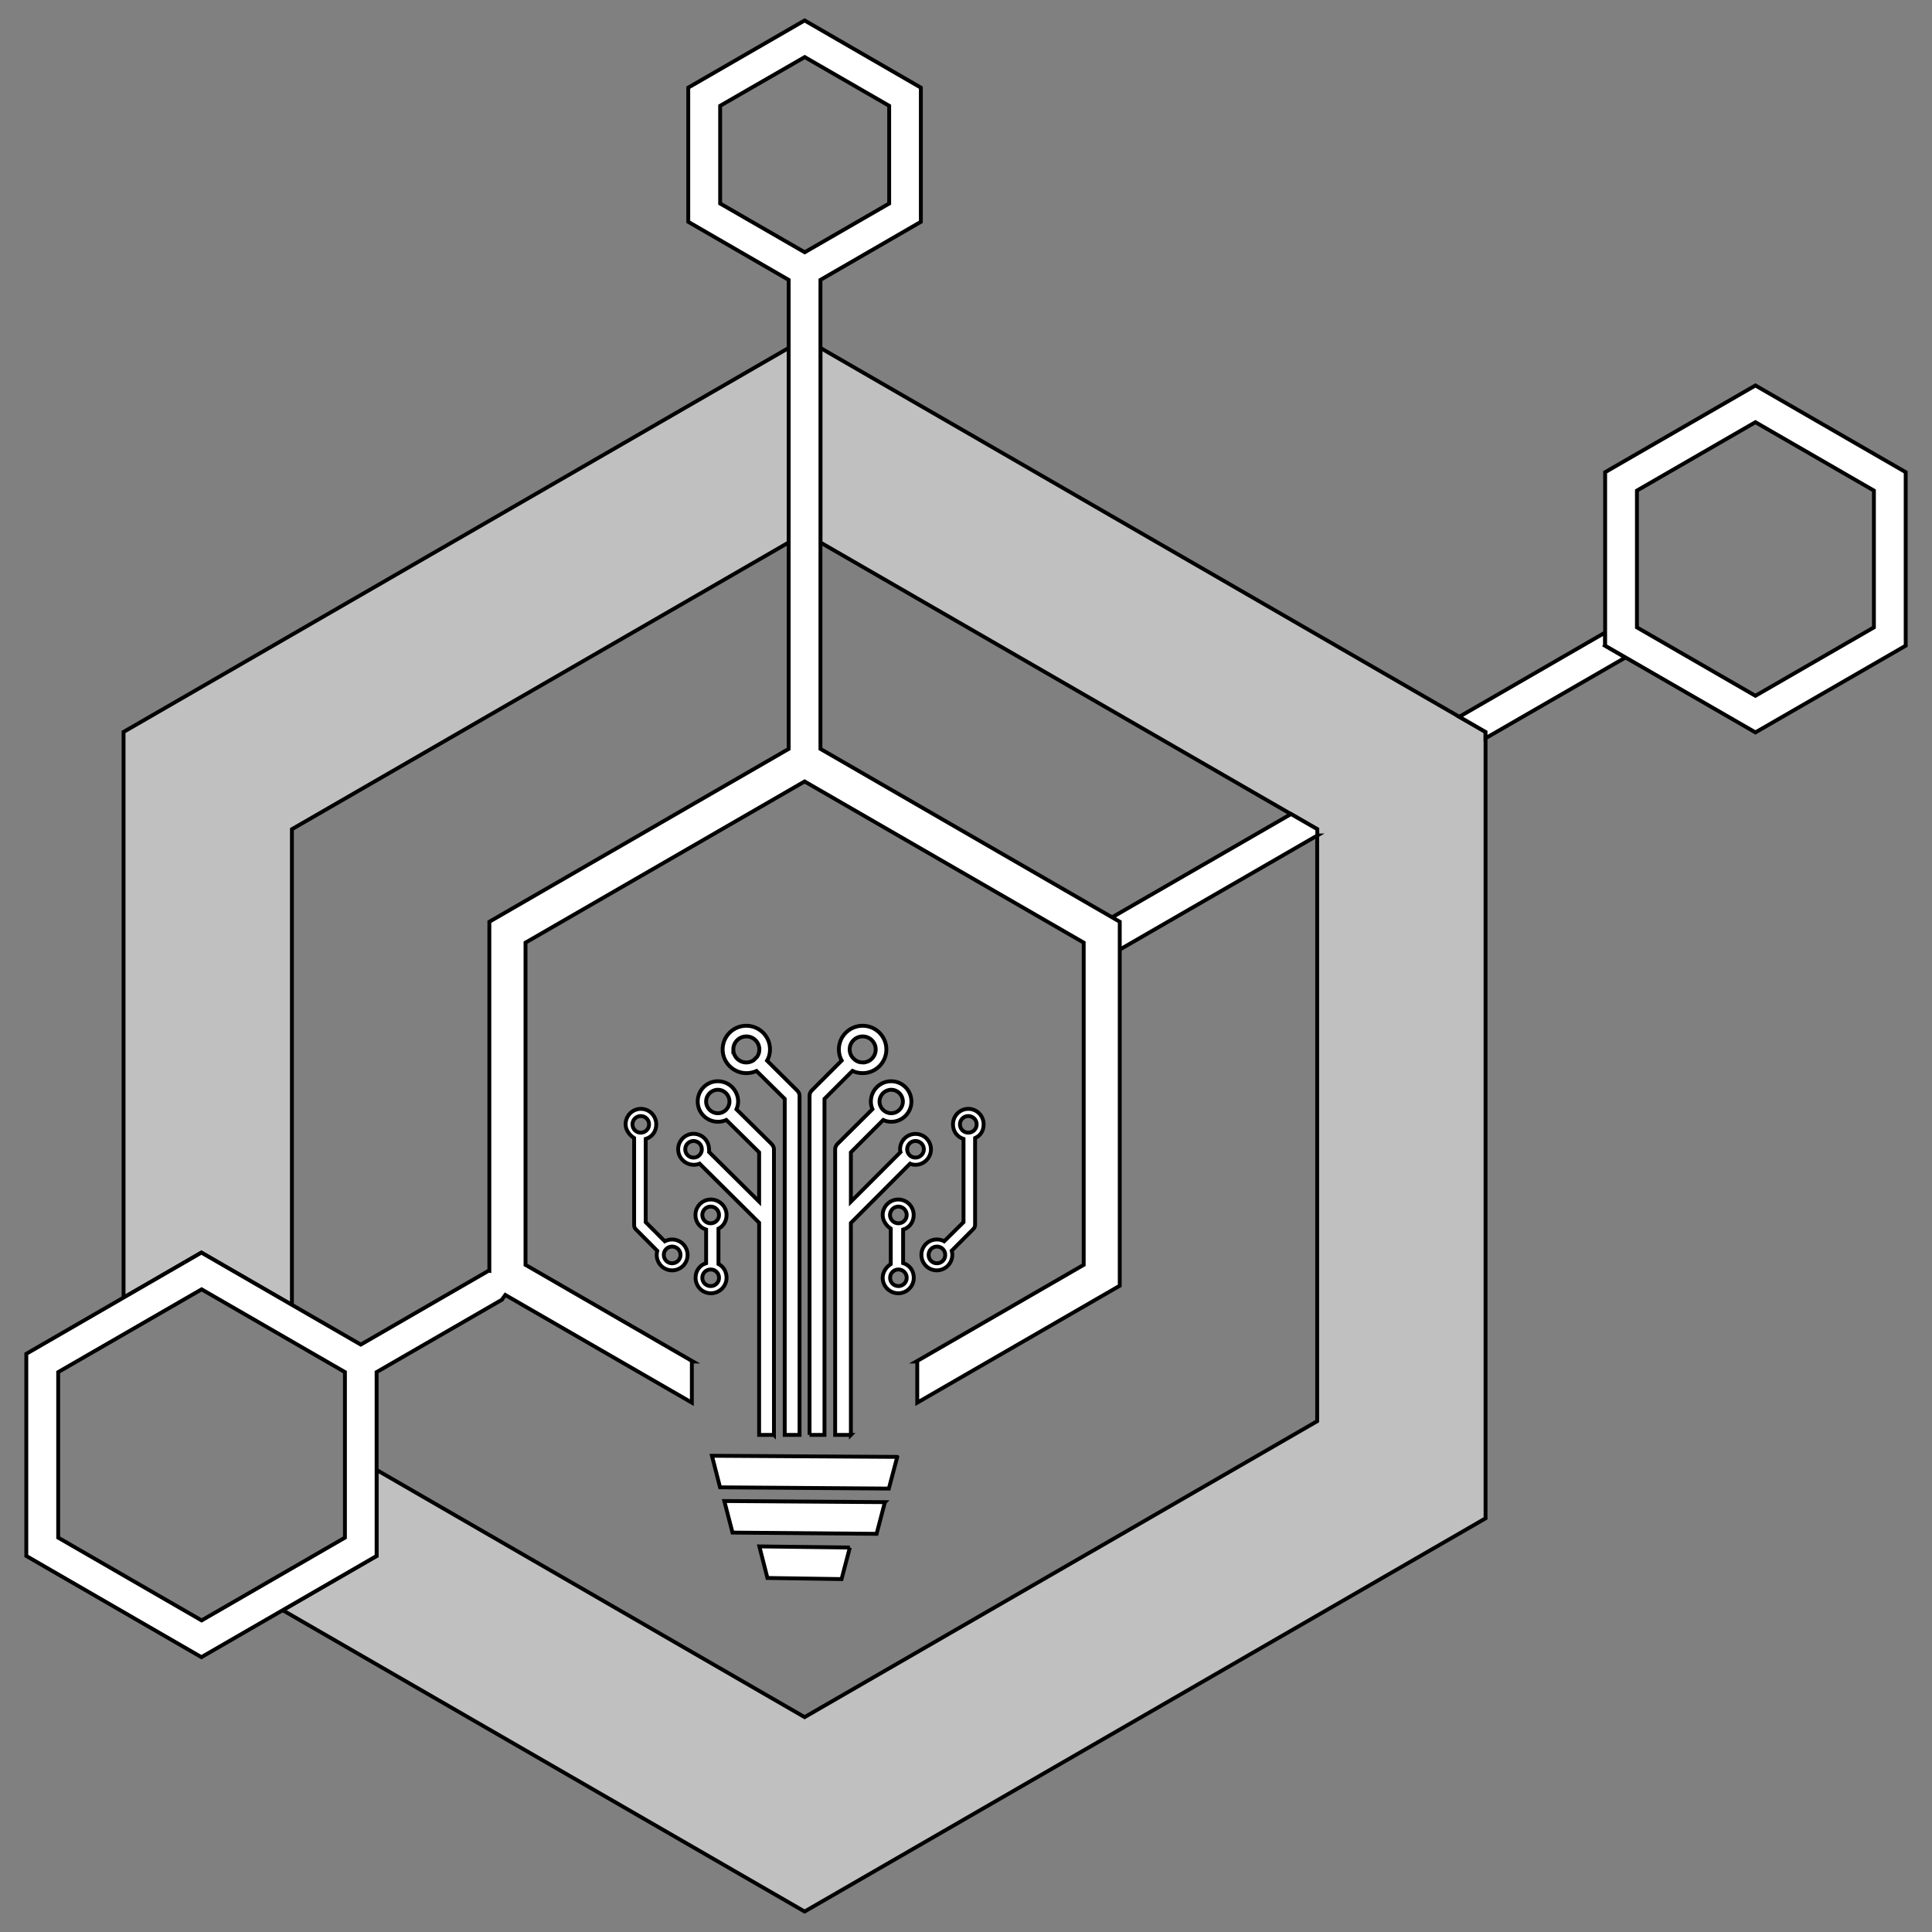 <svg width="500" height="500" xmlns="http://www.w3.org/2000/svg" xmlns:svg="http://www.w3.org/2000/svg">
 <rect width="100%" height="100%" fill="#808080" stroke="none"/>
 <g>
  <title>Hive banner logo</title>
  <style>.s0 {fill: #ffff} 
		.s1 { fill: #ffff }</style>
  <g stroke="null" id="svg_9">
   <path stroke="null" fill="black" id="svg_3" d="m212.331,90.052zm172.126,99.375l0,203.517l-176.225,101.759l-135.068,-77.983l24.299,-14.039l0,-22.264l110.769,63.973l132.655,-76.588l0,-153.205l-128.557,-74.204l0,-50.342l172.126,99.375l0,0zm-180.352,-49.034l-128.557,74.204l0,123.122l-23.427,-13.545l-20.142,11.655l0,-146.403l172.126,-99.375l0,50.342l0,0z" class="s1" fill-rule="evenodd" opacity="0.5"/>
   <path stroke="null" id="svg_4" d="m252.354,316.938c0,0.436 -0.145,0.814 -0.436,1.104l-5.61,5.639c0.087,0.349 0.145,0.698 0.145,1.075c0,2.209 -1.802,4.011 -4.011,4.011c-2.209,0 -3.982,-1.802 -3.982,-4.011c0,-2.209 1.802,-3.982 3.982,-3.982c0.698,0 1.366,0.145 1.918,0.465l4.999,-4.941l0,-21.538c-1.715,-0.552 -2.732,-2.035 -2.732,-3.779c0,-2.209 1.773,-4.011 3.982,-4.011c2.209,0 3.953,1.802 3.953,4.011c0,1.54 -0.698,2.877 -2.209,3.546l0,22.41l-0,0zm-32.147,54.411l-4.069,0l0,-73.914c0,-0.523 0.233,-1.017 0.61,-1.395l9.039,-8.981c-0.262,-0.61 -0.407,-1.279 -0.407,-1.976c0,-2.907 2.354,-5.261 5.261,-5.261c2.877,0 5.232,2.354 5.232,5.261c0,2.877 -2.354,5.232 -5.232,5.232c-0.756,0 -1.424,-0.174 -2.064,-0.465l-8.371,8.371l0,12.789l12.847,-12.847c-0.058,-0.233 -0.116,-0.465 -0.116,-0.727c0,-2.209 1.802,-3.982 3.982,-3.982c2.209,0 4.011,1.773 4.011,3.982c0,2.209 -1.802,4.011 -4.011,4.011c-0.523,0 -0.959,-0.087 -1.395,-0.291l-15.318,15.347c0,0 0,54.847 0,54.847l0,0zm-10.696,0l0,-87.778c0,-0.523 0.233,-1.017 0.581,-1.366l7.731,-7.731c-0.465,-0.843 -0.727,-1.831 -0.727,-2.877c0,-3.401 2.761,-6.133 6.162,-6.133c3.372,0 6.133,2.732 6.133,6.133c0,3.372 -2.761,6.133 -6.133,6.133c-0.93,0 -1.86,-0.203 -2.645,-0.581l-7.237,7.237l0,86.964l-3.866,0zm-6.423,0l0,-86.964l-7.295,-7.208c-0.785,0.349 -1.715,0.552 -2.616,0.552c-3.372,0 -6.162,-2.761 -6.162,-6.133c0,-3.401 2.761,-6.133 6.133,-6.133c3.372,0 6.133,2.732 6.133,6.133c0,1.046 -0.262,2.064 -0.756,2.907l7.761,7.702c0.378,0.349 0.639,0.843 0.639,1.366l0,87.778l-3.837,0l0,-0zm-2.79,0l-3.837,0l0,-54.905l-15.405,-15.288c-0.465,0.203 -0.988,0.291 -1.511,0.291c-2.209,0 -4.04,-1.802 -4.04,-4.011c0,-2.209 1.802,-4.011 3.982,-4.011c2.209,0 4.011,1.802 4.011,4.011c0,0.262 0.058,0.494 0.029,0.727l12.934,12.818l0,-12.76l-8.487,-8.371c-0.639,0.291 -1.424,0.465 -2.151,0.465c-2.907,0 -5.261,-2.354 -5.261,-5.232c0,-2.907 2.325,-5.261 5.203,-5.261c2.907,0 5.261,2.354 5.261,5.261c0,0.698 -0.174,1.395 -0.436,2.006l9.068,8.952c0.378,0.378 0.639,0.872 0.639,1.366l0,73.943l0,0zm52.463,-80.366c0,-1.192 -0.959,-2.151 -2.18,-2.151c-1.192,0 -2.151,0.959 -2.151,2.151c0,1.192 0.959,2.151 2.151,2.151c1.221,0 2.18,-0.959 2.18,-2.151zm-19.096,-5.9c0,-1.686 -1.337,-3.052 -3.023,-3.052c-1.657,0 -3.023,1.366 -3.023,3.052c0,1.657 1.366,3.023 3.023,3.023c1.686,0 3.023,-1.366 3.023,-3.023zm5.435,12.353c0,-1.192 -0.988,-2.151 -2.18,-2.151c-1.192,0 -2.151,0.959 -2.151,2.151c0,1.192 0.959,2.151 2.151,2.151c1.192,0 2.18,-0.959 2.18,-2.151zm-50.312,-12.353c0,-1.686 -1.337,-3.052 -3.023,-3.052c-1.657,0 -3.023,1.366 -3.023,3.052c0,1.657 1.366,3.023 3.023,3.023c1.686,0 3.023,-1.366 3.023,-3.023zm-7.15,12.353c0,-1.192 -0.959,-2.151 -2.151,-2.151c-1.192,0 -2.151,0.959 -2.151,2.151c0,1.192 0.959,2.151 2.151,2.151c1.192,0 2.151,-0.959 2.151,-2.151zm8.138,-25.839c0,1.86 1.511,3.372 3.372,3.372c0.698,0 1.366,-0.233 1.889,-0.581l0.901,-0.901c0.378,-0.552 0.581,-1.192 0.581,-1.889c0,-1.86 -1.511,-3.372 -3.372,-3.372c-1.86,0 -3.372,1.511 -3.372,3.372l0,-0zm33.484,3.372c1.86,0 3.372,-1.511 3.372,-3.372c0,-1.86 -1.511,-3.372 -3.372,-3.372c-1.86,0 -3.372,1.511 -3.372,3.372c0,0.756 0.262,1.482 0.698,2.035l0.61,0.61c0.581,0.465 1.279,0.727 2.064,0.727l0,0zm-45.313,49.818c0,2.209 -1.802,3.982 -4.011,3.982c-2.209,0 -3.982,-1.802 -3.982,-3.982q0,-0.552 0.145,-1.075l-5.61,-5.639c-0.291,-0.32 -0.378,-0.698 -0.378,-1.134l0,-22.41c-1.075,-0.669 -2.209,-2.006 -2.209,-3.546c0,-2.209 1.744,-4.011 3.953,-4.011c2.209,0 3.982,1.802 3.982,4.011c0,1.773 -1.017,3.255 -2.732,3.779l0,21.538l4.941,4.941c0.581,-0.291 1.221,-0.465 1.889,-0.465c2.209,0 4.011,1.802 4.011,4.011l-0,0zm-1.831,-0.029c0,-1.192 -0.959,-2.151 -2.18,-2.151c-1.192,0 -2.151,0.959 -2.151,2.151c0,1.221 0.959,2.18 2.151,2.18c1.221,0 2.18,-0.959 2.18,-2.18zm3.866,-10.318c0,-2.209 1.773,-4.011 3.982,-4.011c2.209,0 4.069,1.802 4.069,4.011c0,1.54 -0.785,2.877 -2.093,3.546l0,9.127c1.308,0.669 2.093,2.035 2.093,3.575c0,2.209 -1.86,4.011 -4.069,4.011c-2.209,0 -3.953,-1.802 -3.953,-4.011c0,-1.744 1.017,-3.255 2.732,-3.779l0,-8.691c-1.715,-0.552 -2.761,-2.035 -2.761,-3.779l0,-0zm6.104,0c0,-1.192 -0.959,-2.18 -2.18,-2.18c-1.192,0 -2.151,0.988 -2.151,2.18c0,1.192 0.959,2.151 2.151,2.151c1.221,0 2.18,-0.959 2.18,-2.151zm50.4,16.248c0,2.209 -1.802,4.011 -4.011,4.011c-2.209,0 -4.04,-1.802 -4.04,-4.011c0,-1.54 1.017,-2.877 2.093,-3.546l0,-9.185c-1.075,-0.669 -2.093,-2.006 -2.093,-3.517c0,-2.209 1.831,-4.011 4.04,-4.011c2.209,0 3.982,1.802 3.982,4.011c0,1.773 -1.017,3.255 -2.732,3.779l0,8.662c1.715,0.523 2.761,2.035 2.761,3.808zm8.138,-5.9c0,-1.221 -0.959,-2.18 -2.151,-2.18c-1.192,0 -2.151,0.959 -2.151,2.18c0,1.192 0.959,2.151 2.151,2.151c1.192,0 2.151,-0.959 2.151,-2.151zm-9.969,5.9c0,-1.192 -0.959,-2.151 -2.151,-2.151c-1.192,0 -2.151,0.959 -2.151,2.151c0,1.192 0.959,2.151 2.151,2.151c1.192,0 2.151,-0.959 2.151,-2.151zm0,-16.248c0,-1.192 -0.959,-2.18 -2.151,-2.18c-1.192,0 -2.18,0.988 -2.18,2.18c0,1.192 0.988,2.151 2.18,2.151c1.192,0 2.151,-0.959 2.151,-2.151zm-66.676,-23.456c0,-1.192 -0.959,-2.151 -2.151,-2.151c-1.192,0 -2.151,0.959 -2.151,2.151c0,1.192 0.959,2.151 2.151,2.151c1.192,0 2.151,-0.959 2.151,-2.151zm18.108,39.704c0,-1.192 -0.959,-2.151 -2.151,-2.151c-1.221,0 -2.18,0.959 -2.18,2.151c0,1.192 0.959,2.151 2.18,2.151c1.192,0 2.151,-0.959 2.151,-2.151z" class="s0" fill-rule="evenodd"/>
   <path stroke="null" id="svg_5" d="m415.412,167.105l0,-3.401l-37.756,21.799l6.801,3.924l0,1.628l36.216,-20.898l-5.261,-3.052l0,0zm-74.495,49.121l-0.029,0l0.029,0zm0,0l0,-1.628l-6.801,-3.924l-53.742,31.013l2.064,3.546l2.064,3.575l56.416,-32.582l0,-0z" class="s0" fill-rule="evenodd"/>
   <path stroke="null" fill="black" id="svg_6" d="m129.872,336.383l-32.408,18.718l0,47.58l-45.342,26.188l-45.313,-26.188l0,-52.318l45.313,-26.188l41.244,23.805l33.106,-19.125l0.174,0.029l0,-90.336l77.46,-44.732l0,-121.378l-25.985,-15.027l0,-34.733l30.112,-17.381l30.083,17.381l0,34.733l-25.985,15.027l0,121.378l77.46,44.732l0,94.201l-52.405,30.257l0,-10.638l-0.262,0l43.337,-25.025l0,-83.389l-72.228,-41.709l-72.228,41.709l0,83.389l43.337,25.025l-0.291,0l0,10.638l-48.278,-27.874l-0.901,1.25l0,0zm324.43,-236.623l38.89,22.439l0,44.906l-38.89,22.439l-38.89,-22.439l0,-44.906l38.89,-22.439zm0,9.504l-30.664,17.701l0,35.402l30.664,17.701l30.664,-17.701l0,-35.402l-30.664,-17.701zm-234.356,291.237l-2.151,8.167l-19.183,-0.291l-2.093,-8.167l23.427,0.291zm12.266,-23.456l-2.18,8.196l-43.686,-0.32l-2.093,-8.167l47.958,0.291zm-3.197,11.713l-2.151,8.196l-37.291,-0.32l-2.122,-8.167l41.564,0.291zm-20.753,-373.987l-21.886,12.614l0,25.287l21.886,12.614l21.857,-12.614l0,-25.287l-21.857,-12.614zm-156.082,318.907l-37.117,21.421l0,42.843l37.117,21.421l37.088,-21.421l0,-42.843l-37.088,-21.421z" class="s0" fill-rule="evenodd"/>
  </g>
 </g>
</svg>